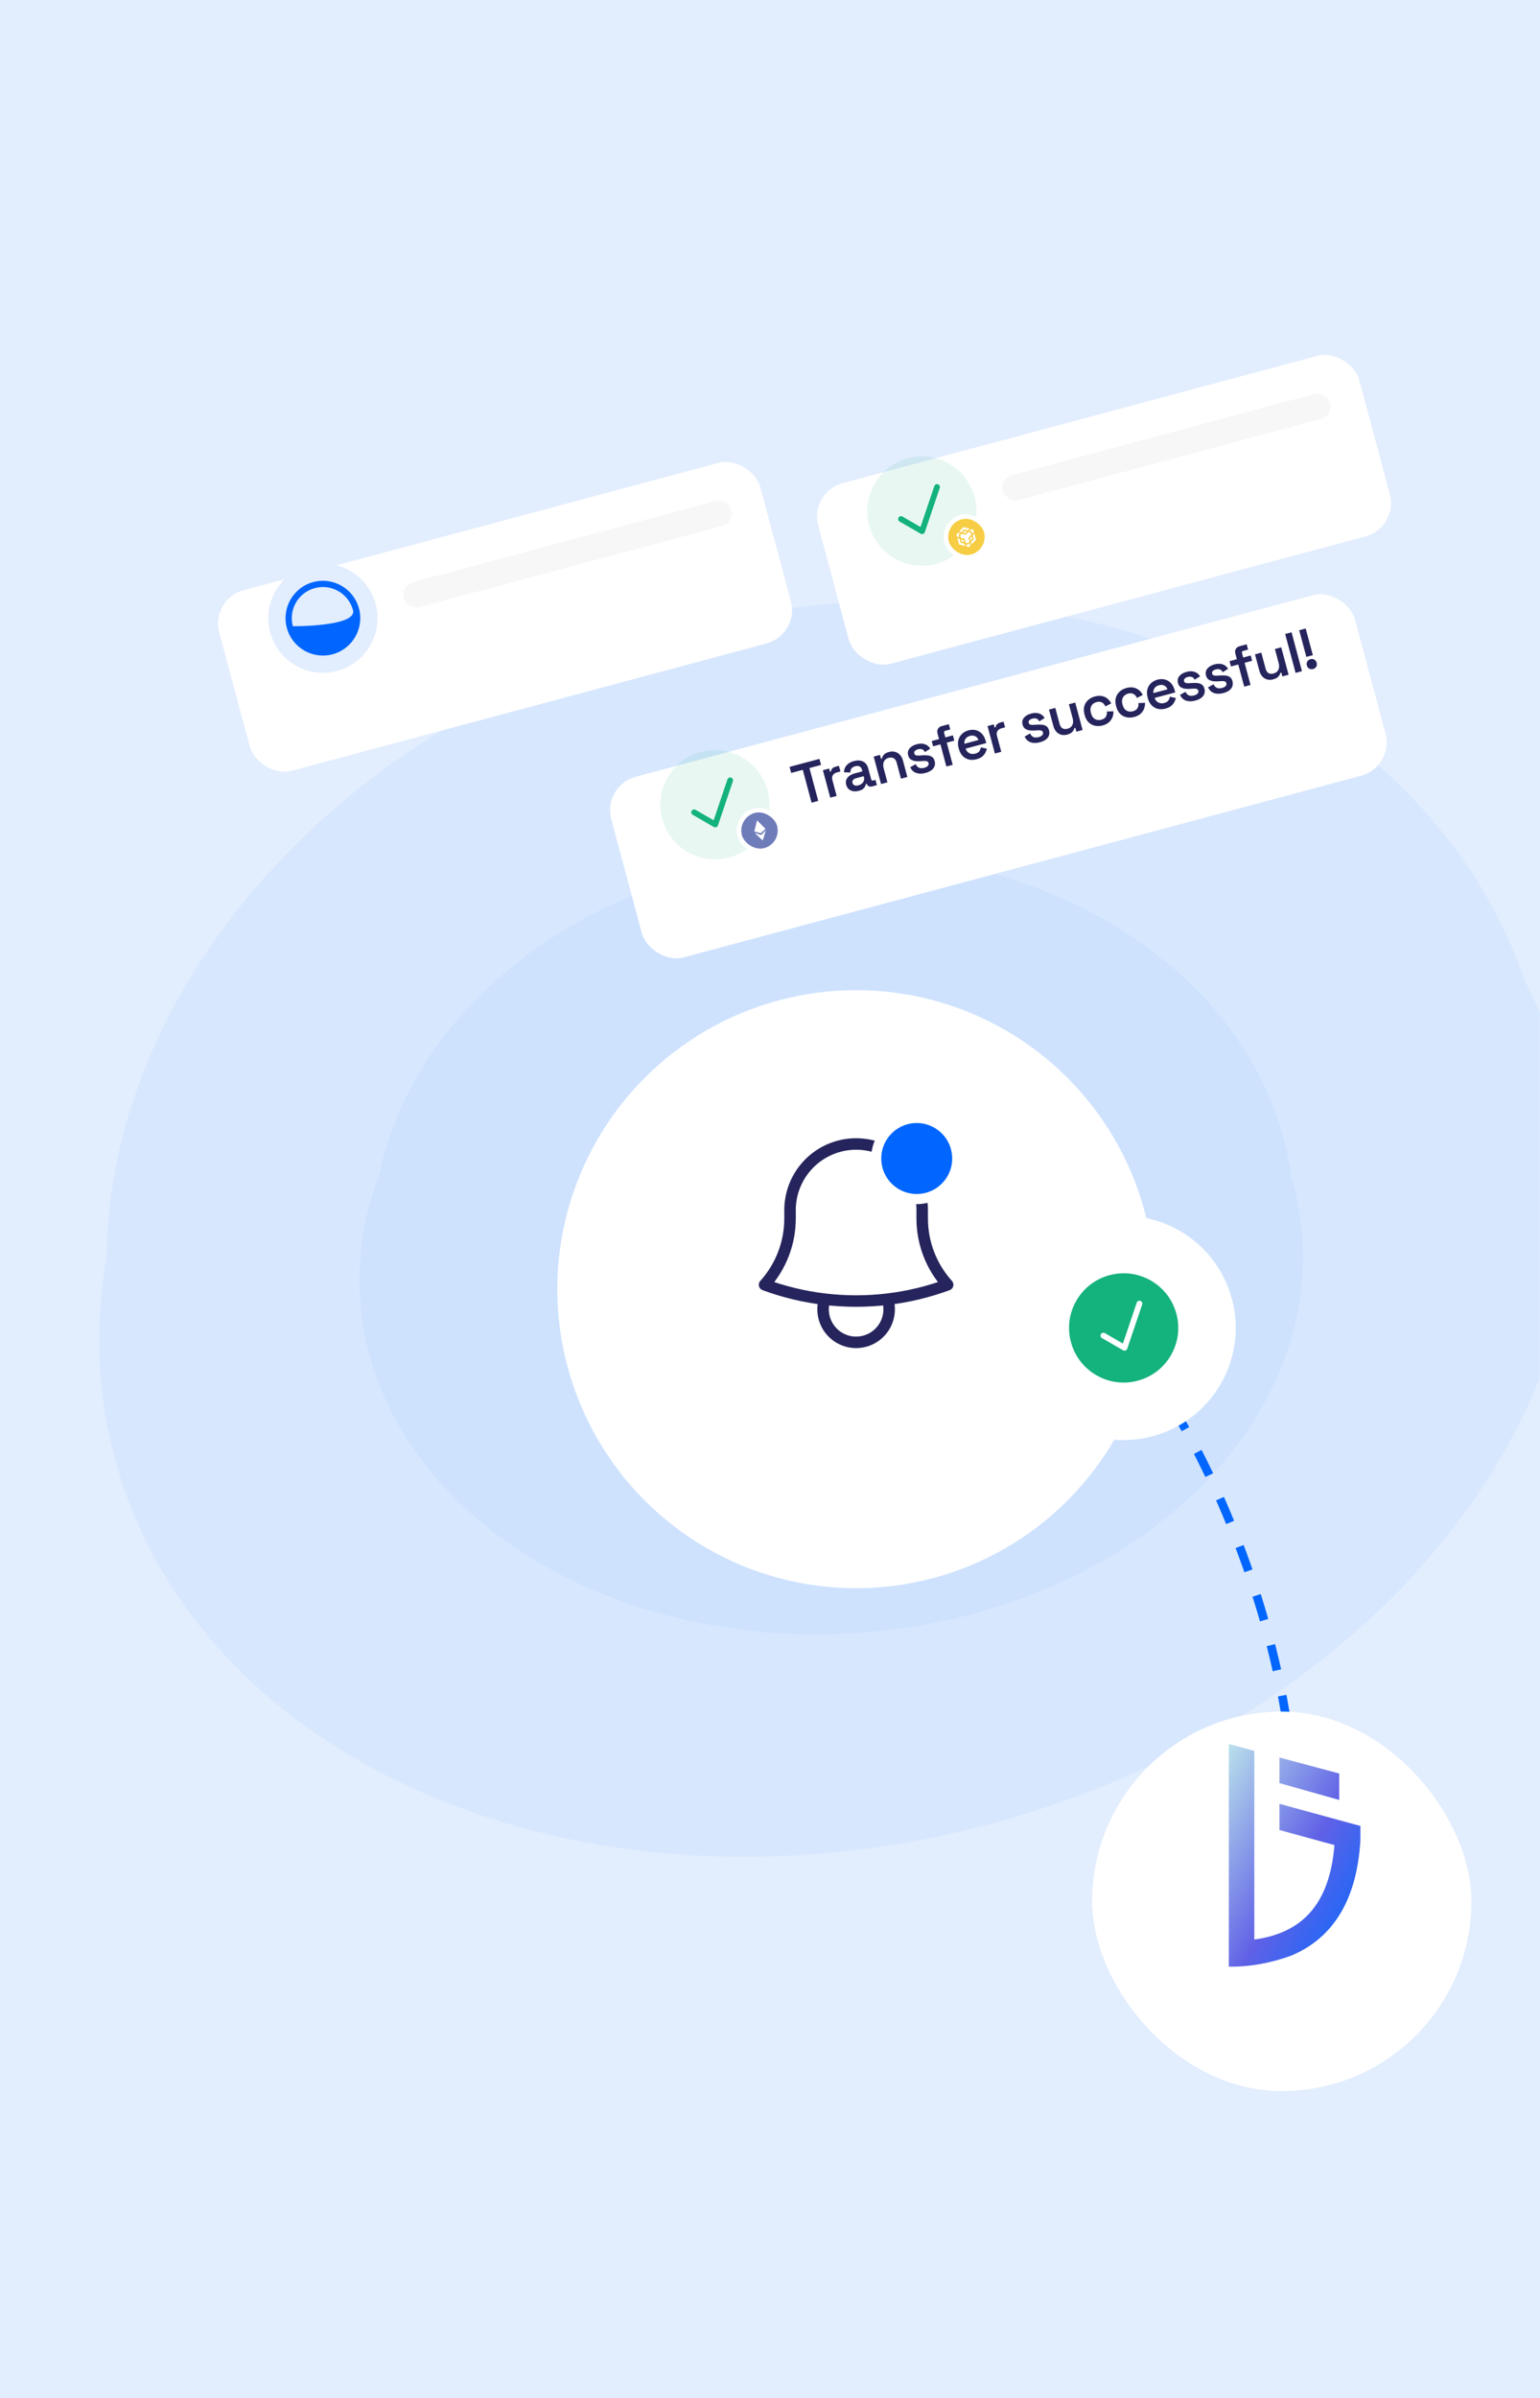 <svg width="536" height="834" viewBox="0 0 536 834" fill="none" xmlns="http://www.w3.org/2000/svg">
<rect width="536" height="834" fill="white"/>
<rect width="536" height="834" fill="#E2EDFE"/>
<mask id="mask0_3520_10839" style="mask-type:alpha" maskUnits="userSpaceOnUse" x="0" y="0" width="536" height="834">
<rect width="536" height="834" fill="#FFF8E6"/>
</mask>
<g mask="url(#mask0_3520_10839)">
<path opacity="0.05" d="M37.093 437.449C38.137 341.963 119.234 249.611 236.967 219.012C367.699 185.035 495.97 239.58 530.835 341.477C536.314 351.977 540.644 363.128 543.69 374.872C571.571 482.363 481.331 598.831 342.133 635.009C202.934 671.187 67.49 613.376 39.609 505.884C33.723 483.193 33.101 460.101 37.093 437.449Z" fill="#0066FF"/>
<path opacity="0.05" d="M132.025 408.511C144.214 349.446 205.602 302.042 282.213 297.366C367.283 292.175 440.129 341.56 449.404 408.959C451.527 416.134 452.861 423.572 453.328 431.222C457.601 501.241 387.636 562.485 297.056 568.012C206.477 573.54 129.584 521.259 125.311 451.24C124.409 436.459 126.815 422.068 132.025 408.511Z" fill="#0066FF"/>
<path d="M407.965 489.346C417.634 504.182 439.049 546.24 447.354 595.778" stroke="#0066FF" stroke-width="3" stroke-dasharray="9 9"/>
<g filter="url(#filter0_d_3520_10839)">
<circle cx="297.972" cy="432.373" r="104" transform="rotate(-15 297.972 432.373)" fill="white"/>
</g>
<path d="M308.924 451.854C316.066 451.009 323.084 449.323 329.831 446.833C324.117 440.503 320.959 432.276 320.972 423.748V421.065V420.873C320.972 414.773 318.549 408.923 314.236 404.61C309.922 400.296 304.072 397.873 297.972 397.873C291.872 397.873 286.022 400.296 281.709 404.61C277.395 408.923 274.972 414.773 274.972 420.873V423.748C274.984 432.276 271.825 440.504 266.109 446.833C272.753 449.286 279.756 450.992 287.02 451.854M308.924 451.854C301.648 452.717 294.296 452.717 287.02 451.854M308.924 451.854C309.476 453.579 309.614 455.409 309.325 457.197C309.036 458.984 308.329 460.679 307.262 462.141C306.194 463.604 304.797 464.794 303.182 465.614C301.568 466.435 299.783 466.862 297.972 466.862C296.161 466.862 294.376 466.435 292.762 465.614C291.148 464.794 289.75 463.604 288.682 462.141C287.615 460.679 286.908 458.984 286.619 457.197C286.33 455.409 286.468 453.579 287.02 451.854" stroke="#25245C" stroke-width="4" stroke-linecap="round" stroke-linejoin="round"/>
<circle cx="319.067" cy="402.925" r="14.105" fill="#0066FF" stroke="white" stroke-width="3.526"/>
<circle cx="391.092" cy="461.849" r="29" transform="rotate(-15 391.092 461.849)" fill="#14B27C" stroke="white" stroke-width="20"/>
<path d="M384.042 464.515L391.39 468.757L396.589 453.388" stroke="white" stroke-width="2" stroke-linecap="round" stroke-linejoin="round"/>
<g filter="url(#filter1_d_3520_10839)">
<rect x="380.125" y="579.283" width="132" height="132" rx="66" fill="white"/>
</g>
<path fill-rule="evenodd" clip-rule="evenodd" d="M427.686 606.566L436.568 608.941V674.56C453.68 672.239 462.653 661.818 464.406 642.302L464.457 641.708L445.33 636.479V627.367L473.492 635.065L473.495 639.543L473.492 639.68C473.453 641.197 473.299 642.666 473.146 644.083C470.877 665.154 460.794 675.517 449.158 680.262C441.725 682.889 434.568 684.131 427.686 683.989V606.566ZM445.32 611.258L466.106 616.811V626.018L445.32 620.157V611.258Z" fill="url(#paint0_linear_3520_10839)"/>
<g filter="url(#filter2_d_3520_10839)">
<rect x="73.195" y="192.372" width="195" height="65" rx="12" transform="rotate(-15 73.195 192.372)" fill="white"/>
</g>
<rect x="139.363" y="203.63" width="118" height="9" rx="4.5" transform="rotate(-15 139.363 203.63)" fill="#F7F7F8"/>
<circle cx="112.387" cy="214.999" r="19" transform="rotate(-15 112.387 214.999)" fill="#E2EDFE"/>
<path fill-rule="evenodd" clip-rule="evenodd" d="M124.944 211.634C123.085 204.699 115.957 200.584 109.022 202.442C102.087 204.3 97.971 211.429 99.829 218.364C101.688 225.299 108.816 229.414 115.751 227.556C122.686 225.698 126.802 218.569 124.944 211.634ZM101.922 217.803C100.374 212.024 103.803 206.083 109.583 204.535C115.362 202.986 121.302 206.416 122.851 212.195C124.399 217.974 101.922 217.803 101.922 217.803Z" fill="#0066FF"/>
<g filter="url(#filter3_d_3520_10839)">
<rect x="281.665" y="155.147" width="195" height="65" rx="12" transform="rotate(-15 281.665 155.147)" fill="white"/>
</g>
<circle opacity="0.1" cx="320.857" cy="177.775" r="19" transform="rotate(-15 320.857 177.775)" fill="#14B27C"/>
<path d="M313.591 180.515L320.939 184.757L326.138 169.388" stroke="#14B27C" stroke-width="2" stroke-linecap="round" stroke-linejoin="round"/>
<rect x="327.645" y="181.693" width="14.25" height="14.25" rx="7.125" transform="rotate(-15 327.645 181.693)" fill="#F6CD43" stroke="white" stroke-width="1.583"/>
<path d="M337.586 188.92L337.795 189.702L337.222 190.285L336.454 190.062L336.244 189.279L337.012 189.503L337.586 188.92ZM333.217 187.193L333.985 187.417L334.344 188.758L335.668 189.133L335.878 189.914L333.791 189.335L333.217 187.193ZM339.144 185.604L339.718 187.747L338.18 189.297L337.971 188.516L338.93 187.529L338.571 186.188L339.144 185.604ZM337.038 185.032L337.826 185.25L338.035 186.031L337.076 187.017L337.441 188.378L336.887 188.956L336.119 188.732L335.754 187.372L334.391 187.007L334.181 186.226L334.755 185.643L336.078 186.018L337.038 185.032ZM334.541 187.568L335.309 187.791L335.518 188.572L334.75 188.349L334.541 187.568ZM338.185 186.591L338.394 187.372L337.841 187.95L337.632 187.169L338.185 186.591ZM333.411 185.275L334.2 185.491L333.626 186.074L333.835 186.855L333.067 186.632L332.858 185.851L333.411 185.275ZM338.017 184.041L338.805 184.259L339.014 185.039L338.441 185.622L338.231 184.841L337.462 184.618L338.017 184.041ZM335.714 184.658L336.502 184.876L335.928 185.459L335.16 185.235L335.714 184.658ZM335.354 183.316L337.461 183.889L336.908 184.467L335.584 184.091L334.603 185.084L333.835 184.861L335.354 183.316Z" fill="white"/>
<rect x="347.833" y="166.405" width="118" height="9" rx="4.5" transform="rotate(-15 347.833 166.405)" fill="#F7F7F8"/>
<g filter="url(#filter4_d_3520_10839)">
<rect x="209.642" y="257.268" width="268" height="65" rx="12" transform="rotate(-15 209.642 257.268)" fill="white"/>
</g>
<path d="M282.47 279.165L279.411 267.748L275.374 268.83L274.809 266.724L285.203 263.939L285.767 266.045L281.729 267.127L284.789 278.544L282.47 279.165ZM288.973 277.423L286.415 267.879L288.598 267.294L288.893 268.396L289.222 268.308C289.257 267.87 289.417 267.517 289.704 267.247C289.99 266.977 290.365 266.78 290.829 266.655L291.988 266.345L292.516 268.315L291.318 268.636C290.674 268.809 290.199 269.122 289.893 269.577C289.584 270.019 289.524 270.594 289.714 271.302L291.194 276.827L288.973 277.423ZM298.915 275.048C298.246 275.228 297.609 275.274 297.006 275.187C296.4 275.088 295.875 274.855 295.432 274.491C295.003 274.123 294.7 273.611 294.524 272.954C294.351 272.31 294.361 271.727 294.552 271.207C294.757 270.683 295.107 270.237 295.602 269.869C296.094 269.489 296.694 269.204 297.402 269.014L300.165 268.274L300.009 267.695C299.875 267.192 299.612 266.828 299.22 266.602C298.824 266.363 298.298 266.331 297.641 266.507C296.997 266.68 296.549 266.965 296.297 267.364C296.055 267.747 295.946 268.19 295.97 268.694L293.742 268.567C293.761 268.023 293.884 267.5 294.108 266.998C294.345 266.493 294.715 266.042 295.216 265.646C295.713 265.236 296.374 264.921 297.199 264.7C298.448 264.365 299.511 264.419 300.389 264.86C301.276 265.285 301.878 266.09 302.195 267.275L303.199 271.022C303.303 271.409 303.535 271.554 303.896 271.457L304.707 271.24L305.199 273.075L303.634 273.494C303.17 273.618 302.759 273.604 302.401 273.452C302.043 273.299 301.81 273.024 301.703 272.624L301.693 272.586L301.364 272.674C301.335 272.875 301.259 273.13 301.135 273.439C301.01 273.749 300.775 274.053 300.427 274.353C300.089 274.637 299.585 274.869 298.915 275.048ZM298.796 273.134C299.53 272.937 300.074 272.571 300.427 272.035C300.777 271.485 300.857 270.856 300.667 270.148L300.615 269.955L297.988 270.659C297.511 270.787 297.152 270.993 296.911 271.279C296.67 271.564 296.603 271.906 296.71 272.306C296.814 272.692 297.053 272.966 297.428 273.128C297.799 273.277 298.255 273.279 298.796 273.134ZM306.65 272.686L304.093 263.143L306.276 262.558L306.634 263.891L306.962 263.803C307.033 263.397 307.244 262.975 307.596 262.535C307.947 262.096 308.567 261.757 309.456 261.519C310.19 261.323 310.885 261.316 311.542 261.499C312.198 261.682 312.76 262.028 313.228 262.538C313.709 263.044 314.058 263.703 314.275 264.514L315.807 270.232L313.586 270.828L312.1 265.283C311.893 264.51 311.546 263.989 311.06 263.719C310.583 263.433 309.997 263.383 309.301 263.569C308.516 263.78 307.968 264.209 307.659 264.858C307.346 265.494 307.319 266.295 307.578 267.261L308.872 272.091L306.65 272.686ZM322.163 268.819C320.927 269.151 319.837 269.153 318.893 268.826C317.95 268.499 317.255 267.836 316.808 266.838L318.716 265.767C318.937 266.233 319.201 266.576 319.509 266.797C319.817 267.018 320.154 267.142 320.52 267.168C320.898 267.191 321.288 267.149 321.687 267.042C322.292 266.88 322.714 266.649 322.951 266.351C323.201 266.049 323.282 265.731 323.192 265.396C323.099 265.049 322.882 264.831 322.541 264.743C322.213 264.651 321.737 264.627 321.113 264.67L320.488 264.733C319.797 264.781 319.152 264.767 318.552 264.693C317.949 264.606 317.428 264.415 316.99 264.118C316.561 263.805 316.265 263.346 316.103 262.741C315.855 261.813 316.005 261.007 316.553 260.322C317.113 259.633 317.954 259.139 319.075 258.839C320.144 258.552 321.09 258.554 321.913 258.844C322.736 259.134 323.357 259.651 323.777 260.394L321.895 261.561C321.647 261.048 321.32 260.728 320.914 260.603C320.504 260.464 320.048 260.462 319.546 260.596C319.03 260.735 318.655 260.932 318.42 261.188C318.198 261.441 318.132 261.734 318.222 262.069C318.311 262.404 318.52 262.617 318.849 262.709C319.177 262.8 319.589 262.821 320.087 262.771L320.717 262.726C321.46 262.665 322.142 262.662 322.764 262.716C323.399 262.767 323.935 262.94 324.373 263.237C324.812 263.534 325.119 264.01 325.295 264.667C325.561 265.659 325.405 266.522 324.829 267.256C324.262 267.974 323.374 268.495 322.163 268.819ZM329.386 266.594L327.32 258.886L324.77 259.569L324.278 257.734L326.829 257.051L326.311 255.119C326.142 254.488 326.189 253.944 326.453 253.486C326.727 253.013 327.166 252.695 327.771 252.533L330.244 251.87L330.736 253.705L328.997 254.171C328.637 254.268 328.508 254.509 328.612 254.896L329.031 256.461L331.658 255.757L332.15 257.592L329.523 258.296L331.588 266.004L329.386 266.594ZM339.87 264.075C338.917 264.33 338.02 264.357 337.179 264.154C336.347 263.935 335.627 263.514 335.018 262.89C334.418 262.25 333.986 261.434 333.72 260.443L333.658 260.211C333.389 259.206 333.356 258.283 333.558 257.442C333.761 256.601 334.169 255.884 334.783 255.292C335.394 254.687 336.17 254.258 337.11 254.006C338.037 253.758 338.904 253.746 339.71 253.972C340.512 254.185 341.205 254.607 341.788 255.237C342.371 255.868 342.794 256.672 343.056 257.651L343.268 258.443L336.101 260.364C336.327 261.104 336.751 261.632 337.374 261.948C337.997 262.264 338.676 262.324 339.41 262.127C340.131 261.934 340.624 261.636 340.889 261.234C341.151 260.819 341.318 260.388 341.391 259.94L343.48 260.395C343.393 260.791 343.229 261.235 342.989 261.728C342.757 262.204 342.396 262.659 341.905 263.094C341.411 263.517 340.733 263.844 339.87 264.075ZM335.67 258.678L340.557 257.368C340.337 256.751 339.958 256.314 339.42 256.058C338.894 255.798 338.291 255.76 337.608 255.943C336.9 256.133 336.383 256.471 336.058 256.959C335.733 257.446 335.604 258.019 335.67 258.678ZM346.27 262.07L343.713 252.527L345.896 251.942L346.191 253.043L346.519 252.955C346.554 252.518 346.715 252.164 347.001 251.894C347.288 251.624 347.663 251.427 348.127 251.303L349.286 250.992L349.814 252.962L348.616 253.283C347.972 253.456 347.497 253.77 347.191 254.224C346.881 254.666 346.821 255.241 347.011 255.95L348.492 261.475L346.27 262.07ZM361.981 258.15C360.745 258.481 359.655 258.483 358.711 258.157C357.768 257.83 357.073 257.167 356.626 256.169L358.534 255.098C358.755 255.564 359.02 255.907 359.327 256.128C359.635 256.349 359.972 256.473 360.338 256.499C360.717 256.522 361.106 256.48 361.505 256.373C362.11 256.211 362.532 255.98 362.769 255.682C363.02 255.38 363.1 255.062 363.01 254.727C362.917 254.379 362.7 254.161 362.359 254.073C362.031 253.982 361.555 253.958 360.931 254L360.306 254.064C359.615 254.111 358.97 254.098 358.37 254.024C357.767 253.937 357.246 253.745 356.808 253.449C356.379 253.136 356.083 252.677 355.921 252.071C355.673 251.144 355.823 250.338 356.371 249.653C356.931 248.964 357.772 248.47 358.893 248.169C359.962 247.883 360.908 247.885 361.731 248.175C362.554 248.465 363.175 248.982 363.595 249.725L361.713 250.892C361.465 250.379 361.138 250.059 360.732 249.933C360.322 249.795 359.866 249.793 359.364 249.927C358.848 250.065 358.473 250.262 358.238 250.519C358.016 250.771 357.95 251.065 358.04 251.4C358.129 251.735 358.338 251.948 358.667 252.04C358.995 252.131 359.408 252.152 359.905 252.101L360.535 252.057C361.278 251.996 361.96 251.992 362.582 252.047C363.217 252.097 363.753 252.271 364.192 252.568C364.63 252.864 364.937 253.341 365.113 253.998C365.379 254.99 365.224 255.853 364.647 256.587C364.08 257.305 363.192 257.826 361.981 258.15ZM371.424 255.496C370.689 255.692 369.996 255.706 369.343 255.536C368.687 255.353 368.124 255.006 367.657 254.497C367.185 253.974 366.843 253.314 366.629 252.515L365.097 246.797L367.299 246.207L368.784 251.751C368.992 252.524 369.332 253.047 369.805 253.32C370.292 253.59 370.883 253.632 371.578 253.446C372.364 253.235 372.913 252.812 373.226 252.176C373.551 251.537 373.585 250.734 373.326 249.768L372.032 244.939L374.234 244.348L376.791 253.892L374.628 254.472L374.271 253.139L373.942 253.227C373.868 253.619 373.648 254.037 373.284 254.48C372.932 254.919 372.312 255.258 371.424 255.496ZM383.765 252.313C382.838 252.561 381.949 252.593 381.098 252.406C380.248 252.22 379.505 251.819 378.871 251.202C378.249 250.582 377.8 249.756 377.524 248.726L377.452 248.456C377.175 247.425 377.152 246.486 377.38 245.638C377.621 244.787 378.063 244.068 378.707 243.481C379.35 242.895 380.136 242.477 381.063 242.229C381.977 241.984 382.8 241.936 383.53 242.085C384.273 242.231 384.92 242.534 385.471 242.994C386.019 243.441 386.444 243.996 386.746 244.661L384.721 245.68C384.562 245.294 384.343 244.966 384.064 244.696C383.781 244.413 383.433 244.223 383.021 244.127C382.621 244.027 382.164 244.046 381.649 244.184C381.121 244.325 380.675 244.569 380.313 244.915C379.959 245.244 379.72 245.667 379.596 246.183C379.485 246.696 379.514 247.268 379.684 247.899L379.735 248.092C379.904 248.723 380.165 249.233 380.518 249.622C380.88 249.994 381.298 250.241 381.772 250.362C382.259 250.48 382.767 250.468 383.295 250.327C384.081 250.117 384.62 249.758 384.912 249.252C385.214 248.729 385.33 248.132 385.26 247.461L387.539 247.388C387.564 248.1 387.451 248.786 387.2 249.446C386.949 250.107 386.54 250.693 385.973 251.204C385.416 251.698 384.679 252.068 383.765 252.313ZM394.755 249.368C393.827 249.617 392.939 249.648 392.088 249.462C391.238 249.276 390.495 248.874 389.86 248.257C389.239 247.637 388.79 246.812 388.514 245.781L388.441 245.511C388.165 244.481 388.141 243.541 388.37 242.694C388.611 241.842 389.053 241.123 389.697 240.537C390.34 239.95 391.125 239.533 392.053 239.284C392.967 239.039 393.789 238.991 394.52 239.141C395.263 239.287 395.91 239.59 396.461 240.049C397.009 240.496 397.433 241.052 397.736 241.716L395.71 242.735C395.552 242.35 395.333 242.022 395.054 241.751C394.771 241.468 394.423 241.279 394.011 241.182C393.611 241.082 393.154 241.101 392.639 241.239C392.111 241.381 391.665 241.624 391.302 241.97C390.949 242.299 390.71 242.722 390.586 243.238C390.475 243.751 390.504 244.323 390.673 244.954L390.725 245.148C390.894 245.779 391.155 246.288 391.508 246.677C391.87 247.049 392.288 247.296 392.762 247.418C393.249 247.536 393.757 247.524 394.285 247.382C395.07 247.172 395.609 246.813 395.902 246.307C396.203 245.785 396.319 245.188 396.25 244.516L398.529 244.444C398.554 245.155 398.441 245.841 398.19 246.502C397.939 247.162 397.53 247.748 396.963 248.259C396.405 248.754 395.669 249.123 394.755 249.368ZM405.648 246.45C404.695 246.705 403.798 246.731 402.957 246.529C402.125 246.31 401.405 245.889 400.796 245.265C400.196 244.625 399.764 243.809 399.498 242.817L399.436 242.586C399.167 241.581 399.134 240.658 399.336 239.817C399.539 238.976 399.947 238.259 400.561 237.667C401.172 237.061 401.948 236.633 402.888 236.381C403.815 236.132 404.682 236.121 405.488 236.347C406.29 236.56 406.983 236.981 407.566 237.612C408.149 238.243 408.572 239.047 408.834 240.026L409.046 240.818L401.879 242.739C402.105 243.479 402.529 244.007 403.152 244.323C403.775 244.639 404.454 244.699 405.188 244.502C405.909 244.309 406.402 244.011 406.667 243.609C406.929 243.194 407.096 242.762 407.17 242.315L409.258 242.77C409.171 243.166 409.007 243.61 408.767 244.102C408.535 244.578 408.174 245.034 407.683 245.469C407.189 245.892 406.511 246.218 405.648 246.45ZM401.448 241.053L406.335 239.743C406.115 239.126 405.736 238.689 405.198 238.433C404.673 238.173 404.069 238.135 403.386 238.318C402.678 238.508 402.161 238.846 401.836 239.334C401.511 239.821 401.382 240.394 401.448 241.053ZM416.062 243.659C414.825 243.99 413.735 243.993 412.792 243.666C411.848 243.339 411.153 242.676 410.706 241.678L412.614 240.607C412.836 241.073 413.1 241.416 413.408 241.637C413.716 241.858 414.052 241.982 414.418 242.008C414.797 242.031 415.186 241.989 415.585 241.882C416.191 241.72 416.612 241.489 416.85 241.191C417.1 240.889 417.18 240.571 417.091 240.236C416.997 239.888 416.78 239.671 416.439 239.583C416.111 239.491 415.635 239.467 415.012 239.51L414.387 239.573C413.696 239.621 413.05 239.607 412.451 239.533C411.848 239.446 411.327 239.255 410.888 238.958C410.46 238.645 410.164 238.186 410.002 237.58C409.753 236.653 409.903 235.847 410.451 235.162C411.012 234.473 411.853 233.979 412.973 233.678C414.042 233.392 414.988 233.394 415.811 233.684C416.634 233.974 417.256 234.491 417.676 235.234L415.794 236.401C415.546 235.888 415.219 235.568 414.812 235.443C414.402 235.304 413.946 235.302 413.444 235.436C412.929 235.574 412.554 235.772 412.319 236.028C412.097 236.281 412.031 236.574 412.12 236.909C412.21 237.244 412.419 237.457 412.747 237.549C413.075 237.64 413.488 237.661 413.985 237.61L414.615 237.566C415.358 237.505 416.04 237.502 416.662 237.556C417.297 237.607 417.834 237.78 418.272 238.077C418.71 238.374 419.018 238.85 419.194 239.507C419.459 240.499 419.304 241.362 418.728 242.096C418.161 242.814 417.272 243.335 416.062 243.659ZM425.825 241.043C424.589 241.374 423.499 241.377 422.555 241.05C421.612 240.723 420.917 240.06 420.47 239.062L422.378 237.991C422.599 238.457 422.863 238.8 423.171 239.021C423.479 239.242 423.816 239.366 424.182 239.392C424.56 239.415 424.949 239.373 425.349 239.266C425.954 239.104 426.375 238.873 426.613 238.575C426.863 238.273 426.944 237.955 426.854 237.62C426.761 237.272 426.544 237.054 426.203 236.966C425.874 236.875 425.399 236.851 424.775 236.893L424.15 236.957C423.459 237.005 422.814 236.991 422.214 236.917C421.611 236.83 421.09 236.638 420.652 236.342C420.223 236.029 419.927 235.57 419.765 234.964C419.517 234.037 419.666 233.231 420.214 232.546C420.775 231.857 421.616 231.363 422.736 231.062C423.805 230.776 424.752 230.778 425.575 231.068C426.398 231.358 427.019 231.875 427.439 232.618L425.557 233.785C425.309 233.272 424.982 232.952 424.576 232.826C424.166 232.688 423.71 232.686 423.208 232.82C422.692 232.958 422.317 233.156 422.082 233.412C421.86 233.665 421.794 233.958 421.884 234.293C421.973 234.628 422.182 234.841 422.511 234.933C422.839 235.024 423.251 235.045 423.749 234.994L424.379 234.95C425.121 234.889 425.804 234.885 426.426 234.94C427.06 234.99 427.597 235.164 428.035 235.461C428.474 235.757 428.781 236.234 428.957 236.891C429.223 237.883 429.067 238.746 428.491 239.48C427.924 240.198 427.036 240.719 425.825 241.043ZM433.048 238.818L430.982 231.11L428.432 231.793L427.94 229.958L430.49 229.275L429.973 227.343C429.804 226.712 429.851 226.167 430.115 225.71C430.389 225.237 430.828 224.919 431.433 224.757L433.906 224.094L434.398 225.929L432.659 226.395C432.299 226.492 432.17 226.733 432.274 227.12L432.693 228.684L435.32 227.98L435.812 229.816L433.185 230.52L435.25 238.228L433.048 238.818ZM443.125 236.283C442.391 236.48 441.698 236.493 441.045 236.323C440.388 236.14 439.826 235.794 439.359 235.284C438.887 234.762 438.545 234.101 438.331 233.303L436.798 227.584L439.001 226.994L440.486 232.539C440.693 233.311 441.034 233.834 441.507 234.108C441.994 234.378 442.585 234.42 443.28 234.233C444.066 234.023 444.615 233.6 444.928 232.964C445.253 232.324 445.287 231.522 445.028 230.556L443.734 225.726L445.936 225.136L448.493 234.679L446.33 235.259L445.972 233.926L445.644 234.014C445.57 234.407 445.35 234.824 444.986 235.267C444.634 235.706 444.014 236.045 443.125 236.283ZM450.932 234.026L447.308 220.503L449.53 219.908L453.154 233.431L450.932 234.026ZM454.676 228.467L452.191 219.195L454.451 218.589L456.936 227.862L454.676 228.467ZM457.027 232.683C456.537 232.814 456.082 232.763 455.661 232.531C455.253 232.295 454.981 231.926 454.847 231.424C454.716 230.935 454.768 230.486 455.004 230.077C455.252 229.666 455.621 229.394 456.111 229.263C456.6 229.132 457.049 229.184 457.457 229.42C457.865 229.656 458.137 230.025 458.271 230.527C458.406 231.029 458.355 231.485 458.12 231.893C457.88 232.288 457.516 232.551 457.027 232.683Z" fill="#25245C"/>
<circle opacity="0.1" cx="248.834" cy="279.896" r="19" transform="rotate(-15 248.834 279.896)" fill="#14B27C"/>
<path d="M241.591 282.515L248.939 286.757L254.138 271.388" stroke="#14B27C" stroke-width="2" stroke-linecap="round" stroke-linejoin="round"/>
<rect x="255.621" y="283.814" width="14.25" height="14.25" rx="7.125" transform="rotate(-15 255.621 283.814)" fill="#6F7CBA" stroke="white" stroke-width="1.583"/>
<path fill-rule="evenodd" clip-rule="evenodd" d="M262.579 289.148C262.595 289.175 262.62 289.194 262.648 289.2L264.688 289.765C264.756 289.78 264.824 289.764 264.875 289.722L266.355 288.342C266.4 288.301 266.397 288.232 266.352 288.187L263.577 285.388C263.533 285.342 263.484 285.353 263.469 285.412L262.566 289.063C262.559 289.091 262.564 289.122 262.579 289.148ZM262.731 289.713C262.674 289.695 262.665 289.716 262.714 289.761L265.382 292.235C265.429 292.279 265.485 292.267 265.504 292.206L266.529 288.881C266.548 288.821 266.53 288.805 266.489 288.847L264.998 290.361C264.95 290.405 264.884 290.42 264.819 290.403L262.731 289.713Z" fill="white"/>
</g>
<defs>
<filter id="filter0_d_3520_10839" x="113.946" y="264.348" width="368.052" height="368.052" filterUnits="userSpaceOnUse" color-interpolation-filters="sRGB">
<feFlood flood-opacity="0" result="BackgroundImageFix"/>
<feColorMatrix in="SourceAlpha" type="matrix" values="0 0 0 0 0 0 0 0 0 0 0 0 0 0 0 0 0 0 127 0" result="hardAlpha"/>
<feOffset dy="16"/>
<feGaussianBlur stdDeviation="40"/>
<feComposite in2="hardAlpha" operator="out"/>
<feColorMatrix type="matrix" values="0 0 0 0 0.145 0 0 0 0 0.141 0 0 0 0 0.361 0 0 0 0.08 0"/>
<feBlend mode="normal" in2="BackgroundImageFix" result="effect1_dropShadow_3520_10839"/>
<feBlend mode="normal" in="SourceGraphic" in2="effect1_dropShadow_3520_10839" result="shape"/>
</filter>
<filter id="filter1_d_3520_10839" x="300.125" y="515.283" width="292" height="292" filterUnits="userSpaceOnUse" color-interpolation-filters="sRGB">
<feFlood flood-opacity="0" result="BackgroundImageFix"/>
<feColorMatrix in="SourceAlpha" type="matrix" values="0 0 0 0 0 0 0 0 0 0 0 0 0 0 0 0 0 0 127 0" result="hardAlpha"/>
<feOffset dy="16"/>
<feGaussianBlur stdDeviation="40"/>
<feComposite in2="hardAlpha" operator="out"/>
<feColorMatrix type="matrix" values="0 0 0 0 0.145 0 0 0 0 0.141 0 0 0 0 0.361 0 0 0 0.08 0"/>
<feBlend mode="normal" in2="BackgroundImageFix" result="effect1_dropShadow_3520_10839"/>
<feBlend mode="normal" in="SourceGraphic" in2="effect1_dropShadow_3520_10839" result="shape"/>
</filter>
<filter id="filter2_d_3520_10839" x="-4.11" y="80.596" width="359.79" height="267.867" filterUnits="userSpaceOnUse" color-interpolation-filters="sRGB">
<feFlood flood-opacity="0" result="BackgroundImageFix"/>
<feColorMatrix in="SourceAlpha" type="matrix" values="0 0 0 0 0 0 0 0 0 0 0 0 0 0 0 0 0 0 127 0" result="hardAlpha"/>
<feOffset dy="16"/>
<feGaussianBlur stdDeviation="40"/>
<feComposite in2="hardAlpha" operator="out"/>
<feColorMatrix type="matrix" values="0 0 0 0 0.145 0 0 0 0 0.141 0 0 0 0 0.361 0 0 0 0.08 0"/>
<feBlend mode="normal" in2="BackgroundImageFix" result="effect1_dropShadow_3520_10839"/>
<feBlend mode="normal" in="SourceGraphic" in2="effect1_dropShadow_3520_10839" result="shape"/>
</filter>
<filter id="filter3_d_3520_10839" x="204.359" y="43.372" width="359.79" height="267.867" filterUnits="userSpaceOnUse" color-interpolation-filters="sRGB">
<feFlood flood-opacity="0" result="BackgroundImageFix"/>
<feColorMatrix in="SourceAlpha" type="matrix" values="0 0 0 0 0 0 0 0 0 0 0 0 0 0 0 0 0 0 127 0" result="hardAlpha"/>
<feOffset dy="16"/>
<feGaussianBlur stdDeviation="40"/>
<feComposite in2="hardAlpha" operator="out"/>
<feColorMatrix type="matrix" values="0 0 0 0 0.145 0 0 0 0 0.141 0 0 0 0 0.361 0 0 0 0.08 0"/>
<feBlend mode="normal" in2="BackgroundImageFix" result="effect1_dropShadow_3520_10839"/>
<feBlend mode="normal" in="SourceGraphic" in2="effect1_dropShadow_3520_10839" result="shape"/>
</filter>
<filter id="filter4_d_3520_10839" x="132.336" y="126.599" width="430.303" height="286.761" filterUnits="userSpaceOnUse" color-interpolation-filters="sRGB">
<feFlood flood-opacity="0" result="BackgroundImageFix"/>
<feColorMatrix in="SourceAlpha" type="matrix" values="0 0 0 0 0 0 0 0 0 0 0 0 0 0 0 0 0 0 127 0" result="hardAlpha"/>
<feOffset dy="16"/>
<feGaussianBlur stdDeviation="40"/>
<feComposite in2="hardAlpha" operator="out"/>
<feColorMatrix type="matrix" values="0 0 0 0 0.145 0 0 0 0 0.141 0 0 0 0 0.361 0 0 0 0.08 0"/>
<feBlend mode="normal" in2="BackgroundImageFix" result="effect1_dropShadow_3520_10839"/>
<feBlend mode="normal" in="SourceGraphic" in2="effect1_dropShadow_3520_10839" result="shape"/>
</filter>
<linearGradient id="paint0_linear_3520_10839" x1="427.686" y1="606.566" x2="495.552" y2="646.717" gradientUnits="userSpaceOnUse">
<stop stop-color="#BAE1EB"/>
<stop offset="0.548" stop-color="#6061E6"/>
<stop offset="1" stop-color="#006BFF"/>
</linearGradient>
</defs>
</svg>
